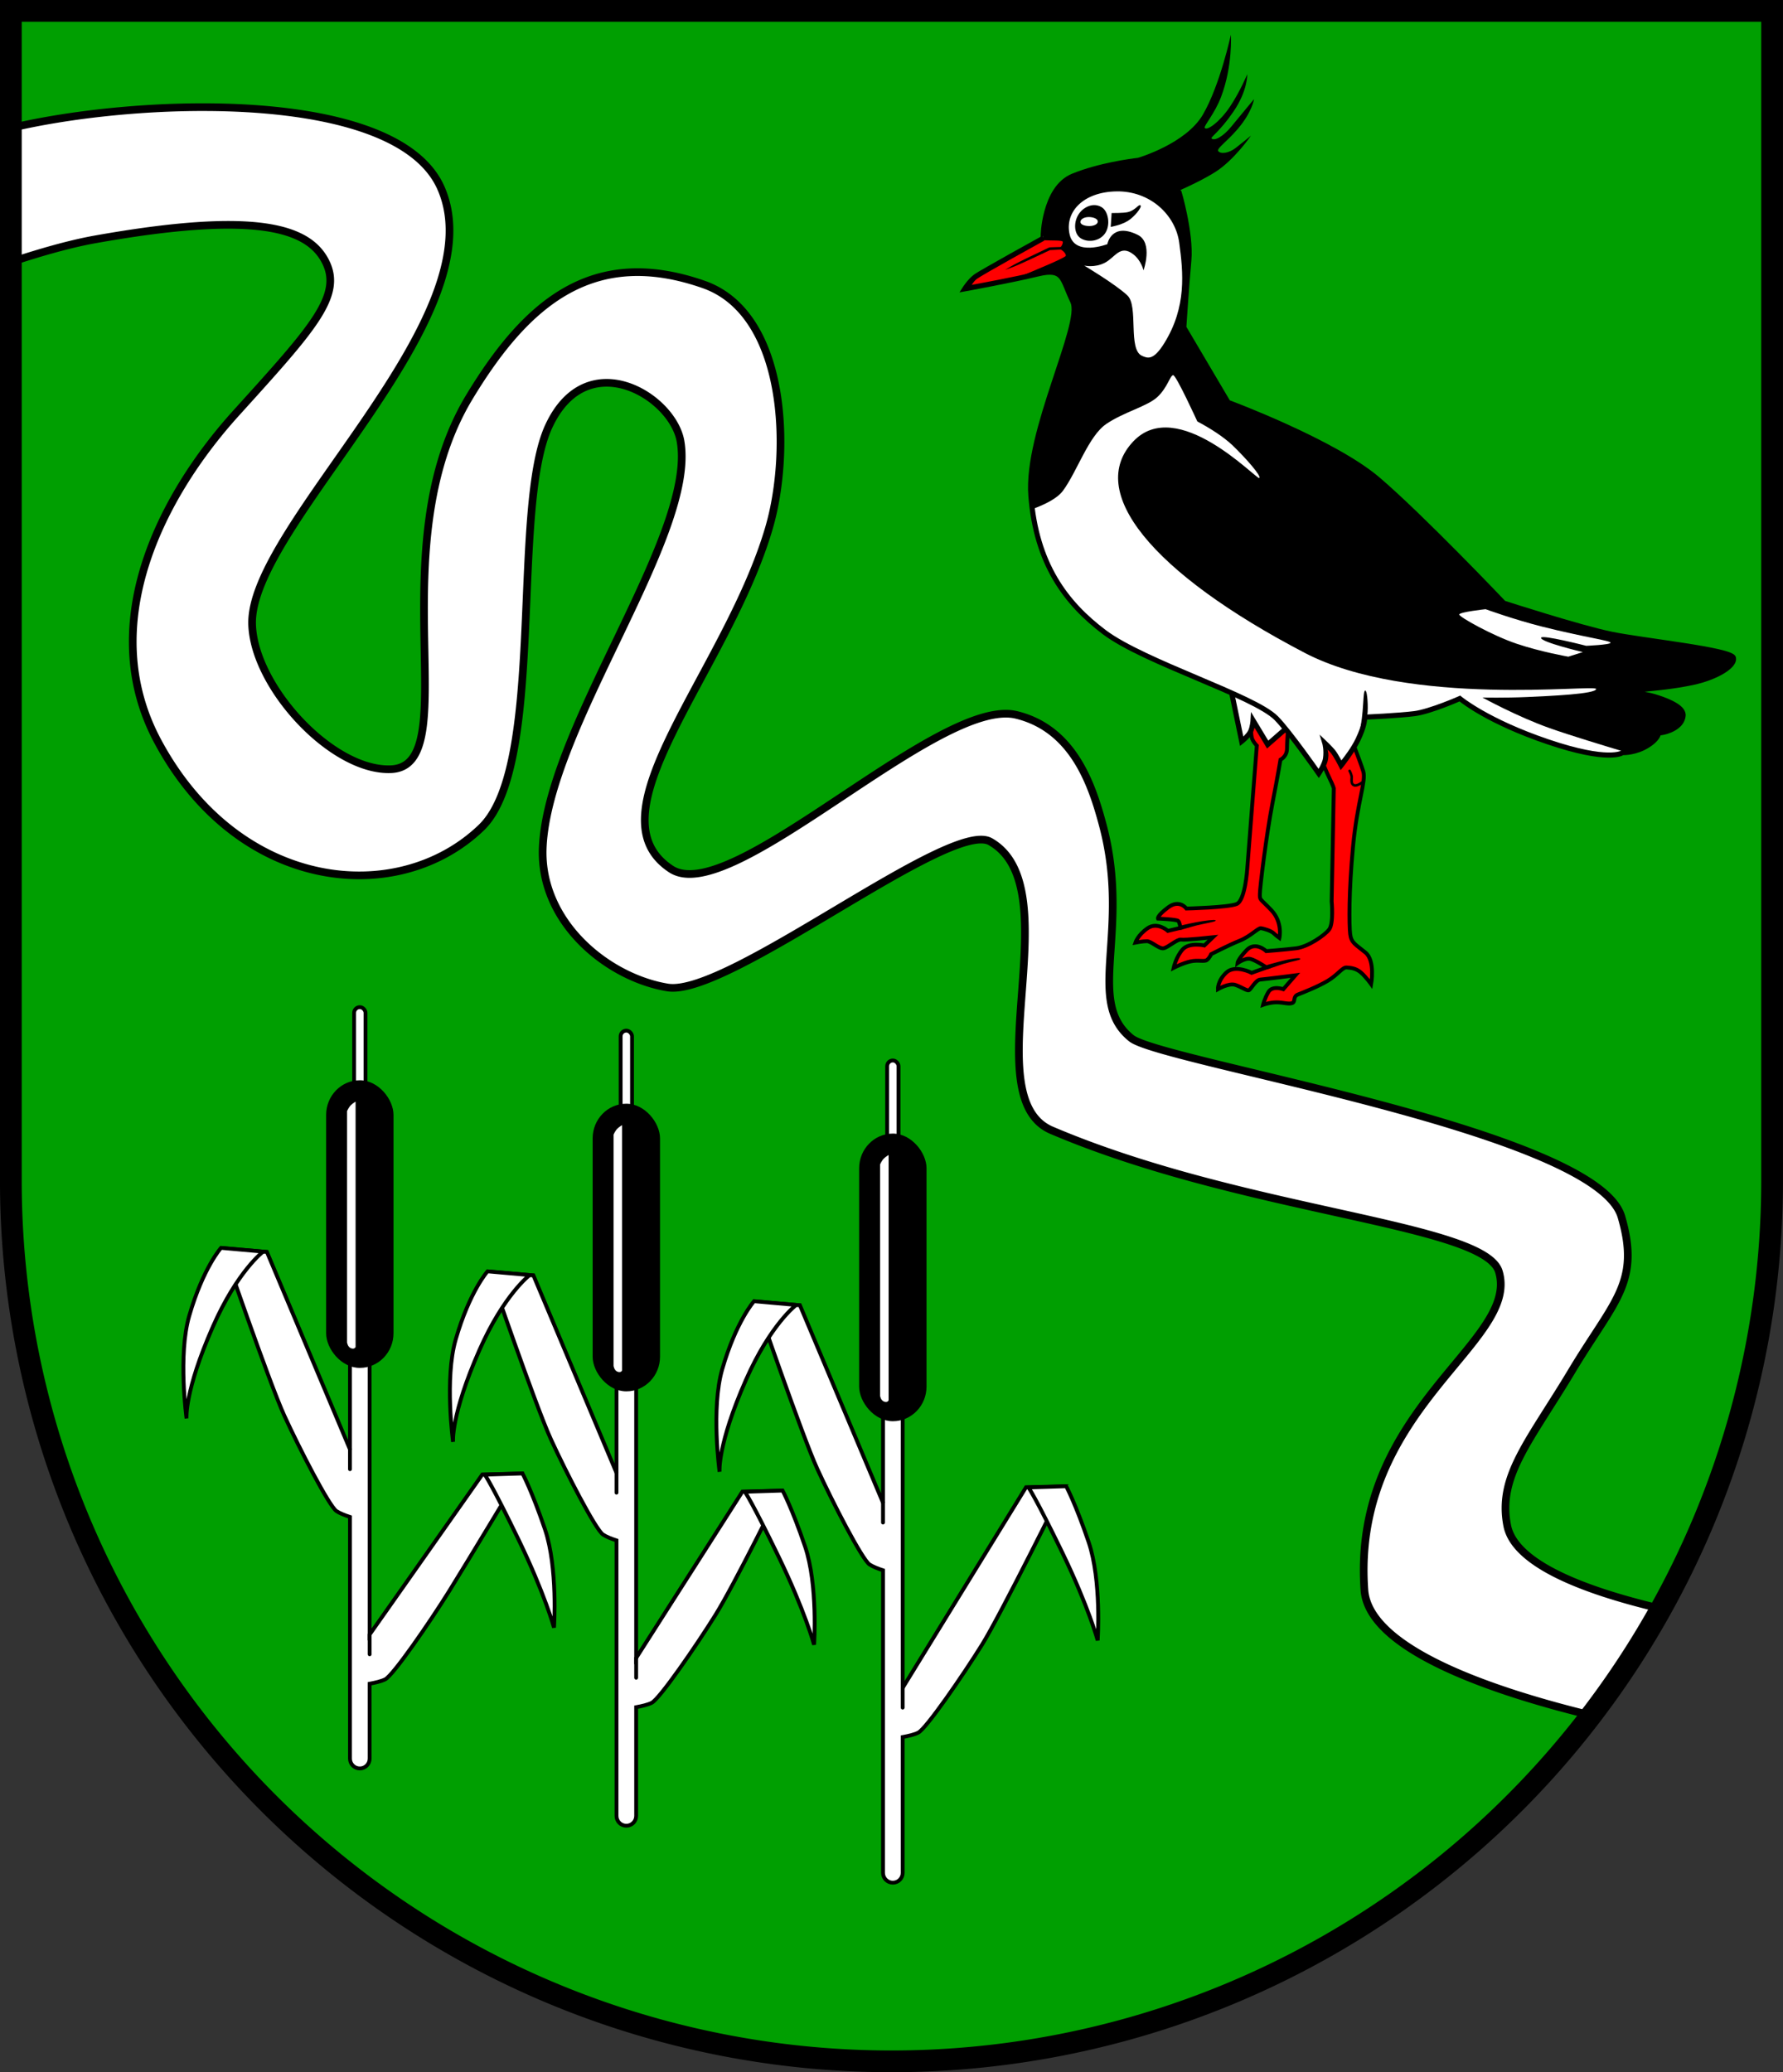 <?xml version="1.0" encoding="UTF-8" standalone="no"?>
<!-- Created with Inkscape (http://www.inkscape.org/) -->

<svg
   width="139.447mm"
   height="162.053mm"
   viewBox="0 0 139.447 162.053"
   version="1.1"
   id="svg4761"
   inkscape:version="1.2.2 (732a01da63, 2022-12-09)"
   sodipodi:docname="Wappen Meggerdorf2.svg"
   xmlns:inkscape="http://www.inkscape.org/namespaces/inkscape"
   xmlns:sodipodi="http://sodipodi.sourceforge.net/DTD/sodipodi-0.dtd"
   xmlns="http://www.w3.org/2000/svg"
   xmlns:svg="http://www.w3.org/2000/svg">
  <rect x="0" y="0" width="139.447" height="162.053" fill="#333333" stroke="none"/>
  <sodipodi:namedview
     id="namedview4763"
     pagecolor="#ffffff"
     bordercolor="#666666"
     borderopacity="1.0"
     inkscape:showpageshadow="2"
     inkscape:pageopacity="0.0"
     inkscape:pagecheckerboard="0"
     inkscape:deskcolor="#d1d1d1"
     inkscape:document-units="mm"
     showgrid="false"
     inkscape:zoom="0.87394935"
     inkscape:cx="263.74526"
     inkscape:cy="307.22604"
     inkscape:current-layer="layer1" />
  <defs
     id="defs4758">
    <inkscape:path-effect
       effect="powerstroke"
       id="path-effect1410"
       is_visible="true"
       lpeversion="1"
       offset_points="0.2,0.1 | 1.003,0.106 | 1.762,0.074"
       not_jump="false"
       sort_points="true"
       interpolator_type="CentripetalCatmullRom"
       interpolator_beta="0.2"
       start_linecap_type="butt"
       linejoin_type="round"
       miter_limit="4"
       scale_width="1"
       end_linecap_type="zerowidth" />
    <inkscape:path-effect
       effect="fill_between_many"
       method="bsplinespiro"
       linkedpaths="#path1632,0,1"
       id="path-effect1636"
       is_visible="true"
       lpeversion="0"
       join="true"
       close="true"
       autoreverse="true" />
    <inkscape:path-effect
       effect="powerstroke"
       id="path-effect1634"
       is_visible="true"
       lpeversion="1"
       offset_points="0.2,0.15 | 1.004,0.198 | 1.65,0.113"
       not_jump="false"
       sort_points="true"
       interpolator_type="CentripetalCatmullRom"
       interpolator_beta="0.2"
       start_linecap_type="butt"
       linejoin_type="round"
       miter_limit="4"
       scale_width="1"
       end_linecap_type="zerowidth" />
    <inkscape:path-effect
       effect="powerstroke"
       id="path-effect1680"
       is_visible="true"
       lpeversion="1"
       offset_points="0.038,0.111 | 1.002,0.125 | 1.735,0.067"
       not_jump="false"
       sort_points="true"
       interpolator_type="CentripetalCatmullRom"
       interpolator_beta="0.2"
       start_linecap_type="zerowidth"
       linejoin_type="round"
       miter_limit="4"
       scale_width="1"
       end_linecap_type="zerowidth" />
    <inkscape:path-effect
       effect="powerstroke"
       id="path-effect1686"
       is_visible="true"
       lpeversion="1"
       offset_points="0.038,0.111 | 1.002,0.125 | 1.735,0.067"
       not_jump="false"
       sort_points="true"
       interpolator_type="CentripetalCatmullRom"
       interpolator_beta="0.2"
       start_linecap_type="zerowidth"
       linejoin_type="round"
       miter_limit="4"
       scale_width="1"
       end_linecap_type="zerowidth" />
  </defs>
  <g
     inkscape:label="Ebene 1"
     inkscape:groupmode="layer"
     id="layer1"
     transform="translate(-531.828,-75.024)">
    <g
       id="g4625"
       transform="translate(501.679,5.4)">
      <path
         id="path2656"
         style="fill:#009f01;fill-opacity:1;stroke:none;stroke-width:1.7;stroke-linecap:round;stroke-dasharray:none"
         d="m 30.998,70.475 v 91.48 a 68.873,68.873 0 0 0 68.873,68.873 68.873,68.873 0 0 0 68.873,-68.873 V 70.475 Z" />
      <path
         id="path2826"
         style="fill:#ffffff;stroke:#000000;stroke-width:0.6;stroke-linecap:round;stroke-dasharray:none"
         d="m 46.336,78.005 c -5.565,-0.028 -11.251,0.664 -15.338,1.633 v 10.486 c 2.172,-0.719 4.56,-1.417 6.579,-1.777 12.589,-2.246 16.705,-0.917 18.04,1.753 1.335,2.67 -1.031,5.23 -7.009,11.836 -5.978,6.607 -10.964,16.602 -6.135,25.641 6.304,11.799 18.799,13.057 25.327,6.764 5.051,-4.869 2.281,-24.933 5.269,-31.383 2.989,-6.45 9.694,-2.362 10.304,1.18 1.258,7.315 -10.382,22.338 -10.776,31.776 -0.242,5.815 5.034,10.147 9.753,10.933 4.719,0.787 22.09,-13.198 25.248,-11.405 6.371,3.618 -1.35,19.953 4.798,22.574 15.042,6.412 33.858,7.291 34.982,11.06 1.657,5.555 -11.529,10.66 -10.52,24.885 0.333,4.701 10.253,7.989 17.731,9.808 a 68.873,68.873 0 0 0 5.469,-8.336 c -5.928,-1.393 -11.441,-3.483 -12.031,-6.505 -0.754,-3.86 1.738,-6.569 5.042,-12.075 3.303,-5.506 5.399,-6.91 3.89,-12.075 -1.972,-6.748 -35.953,-12.074 -38.319,-13.954 -3.667,-2.916 -0.027,-8.331 -2.232,-16.64 -0.851,-3.207 -2.314,-7.567 -6.764,-8.652 -6.073,-1.481 -22.298,15.147 -27.008,12.059 -6.564,-4.305 4.369,-15.442 7.659,-26.688 1.732,-5.921 1.415,-16.754 -5.113,-19.034 -8.58,-2.998 -13.799,1.309 -18.327,8.809 -7.132,11.813 -0.21,28.869 -6.135,29.102 C 56.141,129.961 50.017,123.351 49.867,118.454 49.631,110.746 69.119,94.49 64.633,84.322 62.581,79.671 54.597,78.046 46.336,78.005 Z" />
      <path
         id="path4460"
         style="fill:none;fill-opacity:1;stroke:#000000;stroke-width:1.7;stroke-linecap:round;stroke-dasharray:none"
         d="m 30.998,70.475 v 91.48 a 68.873,68.873 0 0 0 68.873,68.873 68.873,68.873 0 0 0 68.873,-68.873 V 70.475 Z" />
      <g
         id="g1750"
         transform="translate(-1.298,0.237)">
        <path
           style="fill:#ff0000;stroke:#000000;stroke-width:0.3;stroke-linecap:round;stroke-dasharray:none"
           d="m 134.594,128.337 c 0,0 0.612,1.474 0.862,1.974 0.25,0.501 0.306,0.723 0.306,0.723 l -0.167,8.843 c 0,0 0.167,1.724 -0.195,2.197 -0.362,0.473 -1.669,1.363 -2.586,1.474 -0.918,0.111 -2.336,0.222 -2.336,0.222 0,0 -0.834,-0.806 -1.529,-0.083 -0.695,0.723 -0.723,1.029 -0.723,1.029 0,0 0.612,-0.445 1.029,-0.334 0.417,0.111 1.251,0.667 1.251,0.667 l -1.168,0.417 c 0,0 -1.279,-0.667 -1.974,-0.028 -0.695,0.64 -0.667,1.307 -0.667,1.307 0,0 0.862,-0.501 1.363,-0.334 0.501,0.167 0.89,0.473 1.057,0.417 0.167,-0.056 0.528,-0.806 0.89,-0.834 0.362,-0.028 2.753,-0.334 2.753,-0.334 l -0.945,1.085 c 0,0 -0.862,-0.306 -1.168,0.222 -0.306,0.528 -0.417,1.001 -0.417,1.001 0,0 0.528,-0.195 1.057,-0.195 0.528,0 0.946,0.167 1.224,0.056 0.278,-0.111 0.028,-0.501 0.445,-0.667 0.417,-0.167 1.502,-0.584 2.308,-1.057 0.806,-0.473 1.168,-1.085 1.502,-1.057 0.334,0.028 0.723,0.056 1.112,0.389 0.389,0.334 0.806,0.918 0.806,0.918 0,0 0.334,-1.835 -0.445,-2.475 -0.779,-0.64 -1.112,-0.751 -1.196,-1.446 -0.083,-0.695 -0.111,-3.337 0.222,-6.841 0.334,-3.504 1.029,-5.117 0.806,-5.868 -0.222,-0.751 -1.502,-4.032 -1.502,-4.032 l -2.864,-0.584 z"
           id="path1676" />
        <path
           style="fill:#ff0000;stroke:#000000;stroke-width:0.3;stroke-linecap:round;stroke-dasharray:none"
           d="m 129.19,124.786 c 0,0 0.079,1.966 0.157,2.281 0.079,0.315 0.393,0.629 0.393,0.629 l -0.747,9.635 c 0,0 -0.157,2.478 -0.826,2.753 -0.669,0.275 -3.933,0.354 -3.933,0.354 0,0 -0.542,-0.755 -1.432,-0.088 -0.89,0.667 -0.793,0.876 -0.793,0.876 0,0 1.46,0.056 1.585,0.181 0.125,0.125 0.171,0.546 0.171,0.546 l -0.977,0.232 c 0,0 -0.82,-0.737 -1.585,-0.209 -0.765,0.528 -0.959,1.126 -0.959,1.126 0,0 0.57,-0.111 0.904,-0.111 0.334,0 0.945,0.612 1.293,0.556 0.348,-0.056 1.085,-0.737 1.377,-0.681 0.292,0.056 2.489,-0.181 2.489,-0.181 l -0.667,0.64 c 0,0 -1.182,-0.264 -1.696,0.306 -0.514,0.57 -0.709,1.446 -0.709,1.446 0,0 0.695,-0.362 1.307,-0.501 0.612,-0.139 1.085,0.042 1.293,-0.111 0.209,-0.153 0.334,-0.459 0.334,-0.459 0,0 1.404,-0.723 2.239,-1.057 0.834,-0.334 1.432,-1.001 1.655,-0.973 0.222,0.028 0.779,0.195 0.987,0.389 0.209,0.195 0.459,0.375 0.459,0.375 0,0 0.278,-1.224 -0.64,-2.183 -0.918,-0.959 -0.89,-0.751 -0.89,-1.251 0,-0.501 0.511,-4.651 0.983,-7.089 0.472,-2.438 0.629,-3.421 0.629,-3.421 0,0 0.511,-0.236 0.511,-0.865 0,-0.629 0.236,-3.893 0.236,-3.893 z"
           id="path1606"
           sodipodi:nodetypes="ccccscscsccscsssccscsscssscssscscc" />
        <g
           id="g1630">
          <path
             style="fill:#ffffff;stroke:#000000;stroke-width:0.4;stroke-linecap:round;stroke-dasharray:none"
             d="m 127.53,122.386 1.029,4.978 c 0,0 0.528,-0.417 0.695,-0.779 0.167,-0.362 0.195,-0.862 0.195,-0.862 l 1.14,1.891 2.642,-2.308 -2.976,-2.67 z"
             id="path1573" />
          <path
             id="path1384"
             style="fill:#ffffff;stroke:none;stroke-width:0.4;stroke-linecap:round;stroke-dasharray:none"
             d="m 120.761,81.854 c -0.063,0.027 -0.127,0.054 -0.127,0.054 0,0 -2.938,0.303 -5.259,1.247 -2.32,0.944 -2.36,4.877 -2.36,4.877 0,0 -4.835,2.665 -5.28,2.998 -0.445,0.334 -0.834,0.945 -0.834,0.945 0,0 3.671,-0.667 5.728,-1.168 2.058,-0.501 1.891,0.445 2.725,2.169 0.834,1.724 -3.671,10.178 -3.281,15.184 0.415,5.33 2.737,8.401 5.74,10.664 3.123,2.354 11.707,4.961 13.45,6.725 1.039,1.052 3.323,4.326 3.323,4.326 0,0 0.466,-0.702 0.531,-1.16 0.098,-0.698 -0.059,-1.219 -0.059,-1.219 0,0 0.354,0.334 0.61,0.629 0.256,0.295 0.668,1.121 0.668,1.121 0,0 0.888,-1.115 1.328,-2.036 0.511,-1.072 0.56,-1.74 0.56,-1.74 0,0 2.635,-0.118 3.854,-0.275 1.219,-0.157 3.54,-1.18 3.54,-1.18 0,0 2.124,1.77 6.882,3.382 4.759,1.612 5.82,0.865 5.82,0.865 0,0 1.022,2.3e-4 1.927,-0.55 0.905,-0.551 0.904,-0.983 0.904,-0.983 0,0 1.809,-0.196 1.927,-1.376 0.118,-1.18 -4.05,-1.927 -4.05,-1.927 0,0 2.949,-0.275 4.798,-0.669 1.848,-0.393 3.343,-1.298 3.186,-1.927 -0.157,-0.629 -7.079,-1.337 -9.557,-1.848 -2.478,-0.511 -8.396,-2.424 -8.396,-2.424 0,0 -6.396,-6.73 -9.844,-9.677 -3.448,-2.948 -11.727,-6.029 -11.727,-6.029 l -3.461,-5.86 c 0,0 0.197,-3.068 0.393,-5.231 0.197,-2.163 -0.826,-5.584 -0.826,-5.584 0,0 0.056,-0.022 0.071,-0.027 -0.503,-0.498 -1.04,-1.012 -1.58,-1.491 -0.401,-0.356 -0.856,-0.614 -1.324,-0.805 z" />
          <path
             id="path1386"
             style="fill:#000000;stroke:none;stroke-width:0.1;stroke-linecap:round;stroke-dasharray:none"
             d="m 127.712,72.109 c 0,0 -0.846,3.933 -2.183,6.233 -1.337,2.301 -5.087,3.389 -5.087,3.389 0.299,0.264 -4.64,1.255 -5.067,1.423 -2.32,0.944 -2.36,4.876 -2.36,4.876 0,0 -4.835,2.665 -5.28,2.998 -0.445,0.334 -0.834,0.946 -0.834,0.946 0,0 3.671,-0.667 5.728,-1.168 2.058,-0.501 1.891,0.445 2.725,2.169 0.834,1.724 -3.671,10.178 -3.281,15.184 0.028,0.358 0.065,0.706 0.11,1.044 0.998,-0.364 1.955,-0.841 2.393,-1.433 1.112,-1.502 2.002,-4.283 3.393,-5.228 1.39,-0.945 3.227,-1.376 4.013,-2.123 0.787,-0.747 0.983,-1.691 1.219,-1.691 0.236,0 1.888,3.618 1.888,3.618 1.003,0.53 2.042,1.197 2.753,1.868 1.062,1.023 2.301,2.438 2.085,2.556 -0.216,0.118 -6.411,-6.482 -9.842,-2.868 -3.713,3.911 1.376,10.262 13.396,16.538 8.222,4.293 22.796,2.434 22.796,2.828 0,0.393 -3.619,0.55 -5.388,0.629 -1.77,0.079 -3.5,0.039 -3.5,0.039 0,0 2.714,1.495 5.27,2.399 1.574,0.557 4.172,1.348 6.02,1.9 0.378,-0.047 0.997,-0.174 1.57,-0.523 0.905,-0.551 0.904,-0.983 0.904,-0.983 0,0 1.809,-0.197 1.927,-1.377 0.118,-1.18 -4.05,-1.927 -4.05,-1.927 0,0 2.949,-0.275 4.798,-0.669 1.848,-0.393 3.343,-1.298 3.186,-1.927 -0.157,-0.629 -7.079,-1.337 -9.557,-1.848 -2.478,-0.511 -8.396,-2.424 -8.396,-2.424 0,0 -6.396,-6.73 -9.844,-9.677 -3.315,-2.834 -11.366,-5.803 -11.72,-5.937 -1.197,-1.959 -2.32,-3.963 -3.467,-5.952 0,0 0.197,-3.068 0.393,-5.231 0.185,-2.037 -0.684,-5.09 -0.789,-5.452 0.768,-0.34 1.911,-0.877 2.822,-1.445 1.514,-0.944 2.832,-2.871 2.832,-2.871 0,0 -0.668,0.551 -1.199,0.964 -0.531,0.413 -1.18,0.511 -1.377,0.236 -0.079,-0.236 0.691,-0.723 1.55,-1.735 1.119,-1.317 1.261,-2.316 1.261,-2.316 0,0 -1.088,1.303 -1.777,2.148 -0.633,0.776 -1.324,1.157 -1.55,0.921 -0.085,-0.088 0.668,-0.554 1.725,-2.105 1.116,-1.639 1.071,-2.91 1.071,-2.91 0,0 -0.58,1.398 -1.363,2.556 -0.812,1.201 -1.812,1.901 -1.961,1.633 -0.085,-0.154 0.78,-1.103 1.278,-2.419 0.924,-2.438 0.767,-4.857 0.767,-4.857 z"
             sodipodi:nodetypes="cscccscssscssssccssssscscscscssscsccscscscscssscssscc" />
          <path
             id="path1388"
             style="fill:#ff0000;stroke:none;stroke-width:0.1;stroke-linecap:round;stroke-dasharray:none"
             d="m 112.952,88.171 c -0.009,0.005 -4.772,2.525 -5.216,2.858 -0.445,0.334 -0.834,0.946 -0.834,0.946 0,0 1.902,-0.347 3.733,-0.727 2.096,-0.852 4.161,-1.724 4.17,-1.86 0.02,-0.275 -0.511,-0.571 -0.511,-0.571 0,0 0.275,-0.216 0.275,-0.511 0,-0.154 -0.857,-0.095 -1.617,-0.135 z"
             sodipodi:nodetypes="csccccsc" />
          <path
             style="fill:#ffffff;stroke:none;stroke-width:0.1;stroke-linecap:round;stroke-dasharray:none"
             d="m 120.881,90.528 c 0,0 0.772,-2.166 -0.452,-2.773 -2.065,-1.023 -2.379,0.728 -2.379,0.728 0,0 -2.556,0.983 -2.95,-0.767 -0.393,-1.75 1.062,-3.323 3.677,-3.362 2.615,-0.039 4.602,1.834 4.896,4.011 0.316,2.335 0.59,5.014 -1.16,7.846 -0.864,1.398 -1.315,1.194 -1.75,1.003 -1.121,-0.492 -0.256,-3.874 -1.14,-4.719 -0.885,-0.846 -3.382,-2.34 -3.382,-2.34 0,0 0.806,0.197 1.612,-0.216 0.806,-0.413 1.199,-1.455 2.222,-0.669 0.633,0.487 0.806,1.258 0.806,1.258 z"
             id="path1390"
             sodipodi:nodetypes="cscsssssscssc" />
          <path
             id="path1392"
             style="fill:#000000;stroke:none;stroke-width:0.1;stroke-linecap:round;stroke-dasharray:none"
             d="m 115.869,86.053 c -0.475,0.636 -0.443,1.584 0.066,1.944 0.509,0.36 1.443,0.311 1.915,-0.327 0.472,-0.638 0.297,-1.744 -0.233,-2.072 -0.645,-0.399 -1.382,-0.036 -1.748,0.455 z m 0.726,0.307 c 0.358,1.2e-4 0.711,0.137 0.711,0.349 0,0.212 -0.304,0.356 -0.662,0.356 -0.358,4.7e-5 -0.698,-0.109 -0.698,-0.321 1e-5,-0.212 0.29,-0.384 0.649,-0.383 z"
             sodipodi:nodetypes="scsssscscs" />
          <path
             style="fill:#000000;stroke:none;stroke-width:0.1;stroke-linecap:round;stroke-dasharray:none"
             d="m 118.386,86.047 -0.07,1.085 c 0,0 0.794,-0.134 1.336,-0.468 0.542,-0.334 1.105,-1.071 1.001,-1.203 -0.132,-0.167 -0.375,0.362 -0.994,0.514 -0.337,0.083 -1.273,0.072 -1.273,0.072 z"
             id="path1394"
             sodipodi:nodetypes="ccssscc" />
          <path
             style="fill:#000000;fill-rule:nonzero;stroke:none;stroke-width:0.2;stroke-linecap:round;stroke-dasharray:none"
             d="m 114.534,88.696 c -0.033,0.001 -0.11,0.005 -0.199,0.009 -0.177,0.007 -0.534,0.013 -0.796,0.028 a 0.12,0.09 23.159 0 0 -0.041,0.01 c -0.004,0.002 -0.008,0.004 -0.012,0.006 -0.894,0.428 -2.016,0.955 -2.635,1.284 -0.348,0.185 -0.665,0.384 -0.798,0.461 0.144,-0.054 0.498,-0.174 0.862,-0.326 0.646,-0.271 1.765,-0.806 2.662,-1.227 0.004,-0.002 0.008,-0.004 0.012,-0.006 l -0.041,0.01 c 0.262,-0.007 0.619,-0.033 0.796,-0.041 0.088,-0.004 0.166,-0.007 0.199,-0.009 z"
             id="path1396"
             inkscape:path-effect="#path-effect1410"
             inkscape:original-d="m 114.53849,88.795582 -0.9948,0.04342 -3.48999,1.654614"
             sodipodi:nodetypes="ccc" />
          <path
             id="path1398"
             style="color:#000000;fill:#000000;stroke-linecap:round;-inkscape-stroke:none"
             d="m 120.443,81.731 c -0.554,0.064 -3.055,0.389 -5.143,1.238 -1.25,0.508 -1.861,1.796 -2.168,2.925 -0.289,1.062 -0.295,1.898 -0.297,2.008 -0.078,0.043 -1.168,0.644 -2.391,1.328 -0.633,0.354 -1.278,0.718 -1.795,1.015 -0.517,0.297 -0.885,0.512 -1.033,0.623 -0.494,0.371 -0.883,0.998 -0.883,0.998 l -0.246,0.387 0.451,-0.082 c 0,0 3.667,-0.668 5.738,-1.172 0.501,-0.122 0.855,-0.15 1.1,-0.111 0.245,0.039 0.386,0.13 0.521,0.295 0.27,0.329 0.451,0.999 0.877,1.879 0.075,0.155 0.105,0.446 0.065,0.834 -0.041,0.388 -0.145,0.873 -0.293,1.424 -0.296,1.102 -0.767,2.474 -1.254,3.953 -0.974,2.958 -2.018,6.329 -1.819,8.9 0.419,5.382 2.788,8.524 5.82,10.811 1.603,1.209 4.529,2.441 7.283,3.608 1.377,0.583 2.711,1.148 3.803,1.674 1.092,0.526 1.947,1.023 2.342,1.424 0.498,0.504 1.332,1.588 2.031,2.535 0.699,0.948 1.27,1.766 1.27,1.766 l 0.168,0.24 0.162,-0.244 c 0,0 0.122,-0.184 0.252,-0.426 0.129,-0.242 0.271,-0.537 0.311,-0.818 0.058,-0.415 3.7e-4,-0.495 -0.035,-0.731 0.102,0.104 0.14,0.132 0.237,0.244 0.102,0.118 0.273,0.398 0.406,0.637 0.133,0.239 0.234,0.443 0.234,0.443 l 0.141,0.279 0.195,-0.244 c 0,0 0.894,-1.116 1.352,-2.074 0.472,-0.99 0.51,-1.515 0.523,-1.637 0.172,-0.008 2.537,-0.112 3.736,-0.267 0.648,-0.084 1.534,-0.383 2.272,-0.66 0.682,-0.256 1.143,-0.459 1.223,-0.494 0.134,0.109 2.207,1.779 6.838,3.348 2.392,0.811 3.866,1.034 4.756,1.049 0.445,0.008 0.743,-0.038 0.937,-0.088 0.17,-0.044 0.243,-0.091 0.268,-0.105 0.075,-3.9e-4 1.029,0.005 1.955,-0.559 0.472,-0.287 0.723,-0.554 0.856,-0.762 0.059,-0.092 0.088,-0.166 0.109,-0.23 0.111,-0.015 0.406,-0.043 0.832,-0.223 0.499,-0.21 1.06,-0.605 1.129,-1.295 0.021,-0.207 -0.056,-0.403 -0.18,-0.564 -0.124,-0.161 -0.296,-0.298 -0.496,-0.424 -0.4,-0.252 -0.919,-0.459 -1.441,-0.629 -0.542,-0.176 -0.69,-0.184 -1.088,-0.273 0.844,-0.086 2.321,-0.216 3.795,-0.529 0.944,-0.201 1.796,-0.531 2.407,-0.9 0.305,-0.185 0.551,-0.379 0.72,-0.586 0.169,-0.207 0.271,-0.445 0.211,-0.686 -0.03,-0.121 -0.109,-0.183 -0.189,-0.236 -0.08,-0.053 -0.175,-0.097 -0.287,-0.141 -0.226,-0.087 -0.523,-0.17 -0.883,-0.252 -0.72,-0.165 -1.679,-0.328 -2.711,-0.488 -2.063,-0.32 -4.418,-0.627 -5.639,-0.878 -2.431,-0.502 -8.276,-2.388 -8.334,-2.407 -0.053,-0.056 -6.363,-6.696 -9.818,-9.65 -1.758,-1.503 -4.696,-3.009 -7.203,-4.151 -2.469,-1.124 -4.452,-1.861 -4.514,-1.885 l -3.396,-5.748 c 0.004,-0.067 0.195,-3.032 0.389,-5.166 0.102,-1.122 -0.109,-2.528 -0.342,-3.662 -0.205,-0.998 -0.394,-1.632 -0.442,-1.797 -0.109,-0.109 -0.213,-0.215 -0.326,-0.326 l -0.161,0.058 0.055,0.182 c 0,0 0.253,0.846 0.483,1.963 0.229,1.117 0.431,2.504 0.336,3.545 -0.197,2.168 -0.395,5.236 -0.395,5.236 l -0.004,0.063 3.529,5.973 0.067,0.025 c 0,0 2.062,0.767 4.556,1.902 2.494,1.135 5.419,2.645 7.11,4.09 3.427,2.929 9.83,9.664 9.83,9.664 l 0.035,0.037 0.049,0.016 c 0,0 5.903,1.911 8.416,2.429 1.257,0.259 3.602,0.562 5.658,0.881 1.028,0.159 1.984,0.324 2.684,0.484 0.35,0.08 0.637,0.16 0.83,0.235 0.096,0.037 0.169,0.073 0.209,0.099 0.013,0.009 0.02,0.016 0.024,0.021 0.011,0.073 -0.019,0.177 -0.134,0.317 -0.125,0.152 -0.34,0.327 -0.619,0.496 -0.559,0.338 -1.377,0.657 -2.282,0.85 -1.825,0.388 -4.775,0.666 -4.775,0.666 l -0.018,0.395 c 0,0 1.033,0.187 2.043,0.516 0.505,0.164 1.005,0.366 1.353,0.585 0.174,0.11 0.309,0.225 0.391,0.33 0.081,0.105 0.109,0.191 0.1,0.28 -0.049,0.49 -0.449,0.784 -0.885,0.967 -0.435,0.183 -0.864,0.23 -0.864,0.23 l -0.18,0.02 v 0.18 c 0,0 0.003,-0.009 -0.006,0.022 -0.009,0.03 -0.03,0.083 -0.076,0.156 -0.093,0.146 -0.294,0.371 -0.727,0.635 -0.847,0.516 -1.822,0.521 -1.822,0.521 h -0.065 l -0.051,0.037 c 0,0 -0.022,0.021 -0.176,0.06 -0.153,0.04 -0.417,0.082 -0.832,0.074 -0.831,-0.014 -2.267,-0.226 -4.633,-1.027 -4.734,-1.604 -6.819,-3.346 -6.819,-3.346 l -0.096,-0.08 -0.113,0.051 c 0,0 -0.576,0.254 -1.303,0.527 -0.727,0.273 -1.611,0.563 -2.182,0.637 -1.195,0.154 -3.837,0.273 -3.837,0.273 l -0.178,0.01 -0.014,0.176 c 0,0 -0.042,0.623 -0.541,1.67 -0.365,0.764 -0.943,1.491 -1.127,1.729 -0.036,-0.068 -0.035,-0.07 -0.082,-0.154 -0.138,-0.248 -0.302,-0.528 -0.455,-0.705 -0.266,-0.307 -0.623,-0.644 -0.623,-0.644 l -0.545,-0.516 0.217,0.719 c 0,0 0.143,0.48 0.051,1.135 -0.025,0.177 -0.148,0.462 -0.268,0.686 -0.042,0.078 -0.045,0.077 -0.08,0.136 -0.131,-0.187 -0.492,-0.703 -1.096,-1.521 -0.703,-0.952 -1.53,-2.033 -2.071,-2.58 -0.476,-0.482 -1.347,-0.971 -2.453,-1.504 -1.106,-0.533 -2.441,-1.098 -3.818,-1.682 -2.754,-1.166 -5.68,-2.414 -7.199,-3.559 -2.973,-2.241 -5.25,-5.243 -5.66,-10.521 -0.189,-2.435 0.825,-5.793 1.797,-8.744 0.486,-1.476 0.96,-2.85 1.262,-3.974 0.151,-0.562 0.26,-1.063 0.304,-1.486 0.044,-0.424 0.032,-0.773 -0.101,-1.049 -0.409,-0.844 -0.56,-1.509 -0.93,-1.959 -0.185,-0.225 -0.439,-0.384 -0.768,-0.436 -0.329,-0.052 -0.728,-0.011 -1.256,0.117 -1.838,0.447 -4.524,0.936 -5.141,1.049 0.149,-0.192 0.206,-0.314 0.414,-0.471 0.074,-0.056 0.478,-0.3 0.992,-0.596 0.515,-0.296 1.159,-0.662 1.791,-1.015 1.264,-0.707 2.473,-1.373 2.473,-1.373 l -0.096,-0.375 0.199,0.203 c 0,0 0.01,-0.962 0.302,-2.035 0.292,-1.073 0.861,-2.223 1.932,-2.658 2.28,-0.927 5.205,-1.235 5.205,-1.235 l 0.027,-0.002 0.025,-0.011 c 0,0 0.117,-0.048 0.305,-0.131 -0.187,-0.088 -0.378,-0.165 -0.57,-0.23 z" />
          <path
             style="fill:#ffffff;stroke:none;stroke-width:0.1;stroke-linecap:round;stroke-dasharray:none"
             d="m 147.632,117.028 c 0,0 -2.058,0.222 -2.058,0.417 0,0.195 2.586,1.641 4.477,2.28 1.891,0.64 4.052,1.017 4.052,1.017 l 1.135,-0.36 c 0,0 -3.335,-0.79 -3.265,-1.121 0.056,-0.265 3.528,0.63 3.528,0.63 0,0 1.903,-0.076 1.903,-0.242 0,-0.167 -2.014,-0.417 -5.351,-1.259 -2.234,-0.564 -4.422,-1.363 -4.422,-1.363 z"
             id="path1541"
             sodipodi:nodetypes="cssccscsscc" />
        </g>
        <path
           inkscape:original-d="M 0,0"
           inkscape:path-effect="#path-effect1636"
           d="m 137.942,126.555 c 0,0 0.212,-0.728 0.268,-1.507 0.056,-0.779 0.007,-1.662 0.007,-1.662 z"
           id="path1638"
           style="fill:#ffffff"
           class="UnoptimicedTransforms" />
        <path
           style="fill:#000000;fill-rule:nonzero;stroke:none;stroke-width:0.3;stroke-linecap:round;stroke-dasharray:none"
           d="m 289.698,114.222 c 1.5e-4,-5.2e-4 0.002,-0.014 0.024,-0.085 0.015,-0.05 0.062,-0.187 0.115,-0.382 0.079,-0.296 0.161,-0.69 0.183,-1.068 2e-4,-0.003 4e-4,-0.007 5.9e-4,-0.01 0.022,-0.405 0.002,-0.835 -0.03,-1.129 -0.011,-0.101 -0.024,-0.187 -0.036,-0.257 -0.043,-0.234 -0.102,-0.281 -0.125,-0.279 -0.025,0.001 -0.074,0.053 -0.102,0.286 -0.009,0.07 -0.016,0.154 -0.024,0.255 -0.023,0.29 -0.044,0.711 -0.078,1.096 -1.2e-4,0.001 -7.2e-4,0.008 -8.4e-4,0.01 -0.033,0.384 -0.074,0.699 -0.126,1.023 -0.03,0.189 -0.056,0.331 -0.066,0.377 -0.016,0.07 -0.022,0.079 -0.021,0.079 z"
           id="path1632"
           inkscape:path-effect="#path-effect1634"
           inkscape:original-d="m 289.5539,114.18051 c 0,0 0.21193,-0.72829 0.26757,-1.50693 0.0556,-0.77864 0.007,-1.66156 0.007,-1.66156"
           inkscape:linked-fill="path1638"
           class="UnoptimicedTransforms"
           sodipodi:nodetypes="csc"
           transform="translate(-151.612,12.375)" />
        <path
           style="fill:#000000;fill-rule:nonzero;stroke:none;stroke-width:0.3;stroke-linecap:round;stroke-dasharray:none"
           d="m 123.668,141.973 c 0.003,0.01 0.023,0.088 0.033,0.106 0.025,0.048 0.144,0.017 0.486,-0.082 0.134,-0.039 0.288,-0.085 0.435,-0.127 0.166,-0.048 0.313,-0.088 0.425,-0.115 0.15,-0.036 0.315,-0.071 0.484,-0.107 0.174,-0.036 0.344,-0.071 0.485,-0.101 0.161,-0.034 0.276,-0.061 0.354,-0.084 0.142,-0.042 0.161,-0.077 0.159,-0.09 v 0 c -0.002,-0.013 -0.03,-0.043 -0.178,-0.041 -0.081,9e-4 -0.202,0.01 -0.365,0.027 -0.145,0.016 -0.317,0.038 -0.496,0.065 -0.171,0.026 -0.343,0.055 -0.494,0.086 -0.135,0.027 -0.255,0.05 -0.442,0.089 -0.151,0.032 -0.308,0.065 -0.446,0.097 -0.391,0.09 -0.469,0.118 -0.466,0.17 0.001,0.021 0.023,0.098 0.026,0.108 z"
           id="path1678"
           inkscape:path-effect="#path-effect1680"
           inkscape:original-d="m 123.66788,141.97284 c 0,0 0.82873,-0.22581 1.35183,-0.3409 0.60393,-0.13287 1.50952,-0.25986 1.50952,-0.25986"
           sodipodi:nodetypes="csc" />
        <path
           style="fill:#000000;fill-rule:nonzero;stroke:none;stroke-width:0.3;stroke-linecap:round;stroke-dasharray:none"
           d="m 130.46,145.051 c 0.003,0.009 0.027,0.087 0.037,0.105 0.026,0.046 0.146,0.01 0.486,-0.106 0.146,-0.05 0.285,-0.098 0.431,-0.148 0.164,-0.056 0.311,-0.105 0.421,-0.138 0.348,-0.104 0.676,-0.178 0.91,-0.234 0.132,-0.032 0.22,-0.054 0.281,-0.074 0.107,-0.035 0.119,-0.07 0.118,-0.083 -0.001,-0.012 -0.022,-0.045 -0.137,-0.049 -0.062,-0.002 -0.159,0.003 -0.295,0.018 -0.239,0.027 -0.586,0.085 -0.941,0.179 -0.117,0.03 -0.27,0.069 -0.437,0.113 -0.15,0.039 -0.306,0.081 -0.442,0.119 -0.389,0.109 -0.466,0.141 -0.461,0.191 0.002,0.02 0.027,0.098 0.03,0.107 z"
           id="path1682"
           inkscape:path-effect="#path-effect1686"
           inkscape:original-d="m 130.46044,145.05119 c 0,0 0.82528,-0.2637 1.34091,-0.40864 0.68259,-0.19186 1.34238,-0.26969 1.34238,-0.26969"
           sodipodi:nodetypes="csc" />
        <path
           style="fill:none;stroke:#000000;stroke-width:0.2;stroke-linecap:round;stroke-dasharray:none"
           d="m 138.029,130.537 c 0,0 -0.413,0.344 -0.669,0.265 -0.256,-0.079 -0.206,-0.403 -0.197,-0.61 0.01,-0.206 -0.167,-0.521 -0.167,-0.521"
           id="path1688" />
      </g>
      <g
         id="g4571"
         transform="translate(176.954,-0.629)">
        <g
           id="g2562"
           transform="translate(-176.539,0.27)">
          <path
             id="path2039"
             style="fill:#ffffff;stroke:#000000;stroke-width:0.3;stroke-linecap:round;stroke-dasharray:none"
             d="m 88.864,171.767 c 0,0 3.62,10.53 4.797,13.1 1.177,2.57 3.495,7.069 4.079,7.462 0.255,0.171 0.667,0.33 1.053,0.457 v 23.66 c 0,0.426 0.343,0.769 0.769,0.769 0.426,0 0.769,-0.343 0.769,-0.769 V 205.826 c 0.428,-0.079 0.913,-0.191 1.212,-0.341 0.629,-0.315 3.5,-4.483 4.995,-6.882 1.494,-2.399 6.424,-12.383 6.424,-12.383 l -2.984,0.072 -9.647,15.686 v -23.261 c 0,-0.426 -0.343,-0.769 -0.769,-0.769 -0.426,0 -0.769,0.343 -0.769,0.769 v 8.787 l -6.498,-15.443 z" />
          <path
             style="fill:#ffffff;stroke:#000000;stroke-width:0.3;stroke-linecap:round;stroke-dasharray:none"
             d="m 110.172,186.307 c 0,0 0.573,0.812 2.638,5.079 2.065,4.267 2.773,6.882 2.773,6.882 0,0 0.315,-4.68 -0.708,-7.689 -1.023,-3.009 -1.756,-4.366 -1.756,-4.366 z"
             id="path2041"
             sodipodi:nodetypes="cscscc" />
          <rect
             style="fill:#ffffff;stroke:#000000;stroke-width:0.3;stroke-linecap:round;stroke-dasharray:none"
             id="rect1945"
             width="0.89"
             height="7.564"
             x="99.117"
             y="152.917"
             ry="0.445" />
          <rect
             style="fill:#000000;stroke:none;stroke-width:0.3;stroke-linecap:round;stroke-dasharray:none"
             id="rect1891"
             width="5.27"
             height="22.495"
             x="96.927"
             y="158.633"
             ry="2.711" />
          <path
             style="fill:#ffffff;stroke:none;stroke-width:0.3;stroke-linecap:round;stroke-dasharray:none"
             d="m 98.564,161.044 c 0,0 0.125,-0.289 0.292,-0.456 0.167,-0.167 0.375,-0.279 0.375,-0.279 v 19.181 c 0,0 -0.07,0.203 -0.348,0.106 -0.278,-0.097 -0.32,-0.465 -0.32,-0.465 z"
             id="path1993"
             sodipodi:nodetypes="csccscc" />
          <path
             style="fill:#ffffff;stroke:#000000;stroke-width:0.3;stroke-linecap:round;stroke-dasharray:none"
             d="m 92.002,172.035 c 0,0 -2.008,1.514 -3.923,5.85 -2.257,5.11 -2.068,7.197 -2.068,7.197 0,0 -0.677,-4.956 0.206,-8.009 1.091,-3.772 2.491,-5.331 2.491,-5.331 z"
             id="path2532"
             sodipodi:nodetypes="cscscc" />
          <path
             style="fill:#ffffff;stroke:#000000;stroke-width:0.3;stroke-linecap:round;stroke-dasharray:none"
             d="m 98.792,187.504 v 1.546"
             id="path2550"
             sodipodi:nodetypes="cc" />
          <path
             style="fill:#ffffff;stroke:#000000;stroke-width:0.3;stroke-linecap:round;stroke-dasharray:none"
             d="m 100.331,201.978 v 1.546"
             id="path2552"
             sodipodi:nodetypes="cc" />
        </g>
        <g
           id="g4524"
           transform="translate(-197.382,-2.066)">
          <path
             id="path4508"
             style="fill:#ffffff;stroke:#000000;stroke-width:0.3;stroke-linecap:round;stroke-dasharray:none"
             d="m 88.864,171.767 c 0,0 3.62,10.53 4.797,13.1 1.177,2.57 3.495,7.069 4.079,7.462 0.255,0.171 0.667,0.33 1.053,0.457 v 21.543 c 0,0.426 0.343,0.769 0.769,0.769 0.426,0 0.769,-0.343 0.769,-0.769 v -8.502 c 0.428,-0.079 0.913,-0.191 1.212,-0.341 0.629,-0.315 3.5,-4.483 4.995,-6.882 1.494,-2.399 5.087,-9.709 5.087,-9.709 l -2.984,0.072 -8.31,13.012 v -23.261 c 0,-0.426 -0.343,-0.769 -0.769,-0.769 -0.426,0 -0.769,0.343 -0.769,0.769 v 8.787 l -6.498,-15.443 z"
             sodipodi:nodetypes="csscssscsscccsssccc" />
          <path
             style="fill:#ffffff;stroke:#000000;stroke-width:0.3;stroke-linecap:round;stroke-dasharray:none"
             d="m 108.835,188.981 c 0,0 0.573,0.812 2.638,5.079 2.065,4.267 2.773,6.882 2.773,6.882 0,0 0.315,-4.68 -0.708,-7.689 -1.023,-3.009 -1.756,-4.366 -1.756,-4.366 z"
             id="path4510"
             sodipodi:nodetypes="cscscc" />
          <rect
             style="fill:#ffffff;stroke:#000000;stroke-width:0.3;stroke-linecap:round;stroke-dasharray:none"
             id="rect4512"
             width="0.89"
             height="7.564"
             x="99.117"
             y="152.917"
             ry="0.445" />
          <rect
             style="fill:#000000;stroke:none;stroke-width:0.3;stroke-linecap:round;stroke-dasharray:none"
             id="rect4514"
             width="5.27"
             height="22.495"
             x="96.927"
             y="158.633"
             ry="2.711" />
          <path
             style="fill:#ffffff;stroke:none;stroke-width:0.3;stroke-linecap:round;stroke-dasharray:none"
             d="m 98.564,161.044 c 0,0 0.125,-0.289 0.292,-0.456 0.167,-0.167 0.375,-0.279 0.375,-0.279 v 19.181 c 0,0 -0.07,0.203 -0.348,0.106 -0.278,-0.097 -0.32,-0.465 -0.32,-0.465 z"
             id="path4516"
             sodipodi:nodetypes="csccscc" />
          <path
             style="fill:#ffffff;stroke:#000000;stroke-width:0.3;stroke-linecap:round;stroke-dasharray:none"
             d="m 92.002,172.035 c 0,0 -2.008,1.514 -3.923,5.85 -2.257,5.11 -2.068,7.197 -2.068,7.197 0,0 -0.677,-4.956 0.206,-8.009 1.091,-3.772 2.491,-5.331 2.491,-5.331 z"
             id="path4518"
             sodipodi:nodetypes="cscscc" />
          <path
             style="fill:#ffffff;stroke:#000000;stroke-width:0.3;stroke-linecap:round;stroke-dasharray:none"
             d="m 98.792,187.504 v 1.546"
             id="path4520"
             sodipodi:nodetypes="cc" />
          <path
             style="fill:#ffffff;stroke:#000000;stroke-width:0.3;stroke-linecap:round;stroke-dasharray:none"
             d="m 100.331,201.978 v 1.546"
             id="path4522"
             sodipodi:nodetypes="cc" />
        </g>
        <g
           id="g4542"
           transform="translate(-218.226,-3.901)">
          <path
             id="path4526"
             style="fill:#ffffff;stroke:#000000;stroke-width:0.3;stroke-linecap:round;stroke-dasharray:none"
             d="m 88.864,171.767 c 0,0 3.62,10.53 4.797,13.1 1.177,2.57 3.495,7.069 4.079,7.462 0.255,0.171 0.667,0.33 1.053,0.457 v 18.897 c 0,0.426 0.343,0.769 0.769,0.769 0.426,0 0.769,-0.343 0.769,-0.769 v -5.856 c 0.428,-0.079 0.913,-0.191 1.212,-0.341 0.629,-0.315 3.5,-4.483 4.995,-6.882 1.494,-2.399 5.59,-9.213 5.59,-9.213 l -2.984,0.072 -8.813,12.516 v -23.261 c 0,-0.426 -0.343,-0.769 -0.769,-0.769 -0.426,0 -0.769,0.343 -0.769,0.769 v 8.787 l -6.498,-15.443 z"
             sodipodi:nodetypes="csscssscsscccsssccc" />
          <path
             style="fill:#ffffff;stroke:#000000;stroke-width:0.3;stroke-linecap:round;stroke-dasharray:none"
             d="m 109.338,189.477 c 0,0 0.573,0.812 2.638,5.079 2.065,4.267 2.773,6.882 2.773,6.882 0,0 0.315,-4.68 -0.708,-7.689 -1.023,-3.009 -1.756,-4.366 -1.756,-4.366 z"
             id="path4528"
             sodipodi:nodetypes="cscscc" />
          <rect
             style="fill:#ffffff;stroke:#000000;stroke-width:0.3;stroke-linecap:round;stroke-dasharray:none"
             id="rect4530"
             width="0.89"
             height="7.564"
             x="99.117"
             y="152.917"
             ry="0.445" />
          <rect
             style="fill:#000000;stroke:none;stroke-width:0.3;stroke-linecap:round;stroke-dasharray:none"
             id="rect4532"
             width="5.27"
             height="22.495"
             x="96.927"
             y="158.633"
             ry="2.711" />
          <path
             style="fill:#ffffff;stroke:none;stroke-width:0.3;stroke-linecap:round;stroke-dasharray:none"
             d="m 98.564,161.044 c 0,0 0.125,-0.289 0.292,-0.456 0.167,-0.167 0.375,-0.279 0.375,-0.279 v 19.181 c 0,0 -0.07,0.203 -0.348,0.106 -0.278,-0.097 -0.32,-0.465 -0.32,-0.465 z"
             id="path4534"
             sodipodi:nodetypes="csccscc" />
          <path
             style="fill:#ffffff;stroke:#000000;stroke-width:0.3;stroke-linecap:round;stroke-dasharray:none"
             d="m 92.002,172.035 c 0,0 -2.008,1.514 -3.923,5.85 -2.257,5.11 -2.068,7.197 -2.068,7.197 0,0 -0.677,-4.956 0.206,-8.009 1.091,-3.772 2.491,-5.331 2.491,-5.331 z"
             id="path4536"
             sodipodi:nodetypes="cscscc" />
          <path
             style="fill:#ffffff;stroke:#000000;stroke-width:0.3;stroke-linecap:round;stroke-dasharray:none"
             d="m 98.792,187.504 v 1.546"
             id="path4538"
             sodipodi:nodetypes="cc" />
          <path
             style="fill:#ffffff;stroke:#000000;stroke-width:0.3;stroke-linecap:round;stroke-dasharray:none"
             d="m 100.331,201.978 v 1.546"
             id="path4540"
             sodipodi:nodetypes="cc" />
        </g>
      </g>
    </g>
  </g>
</svg>
